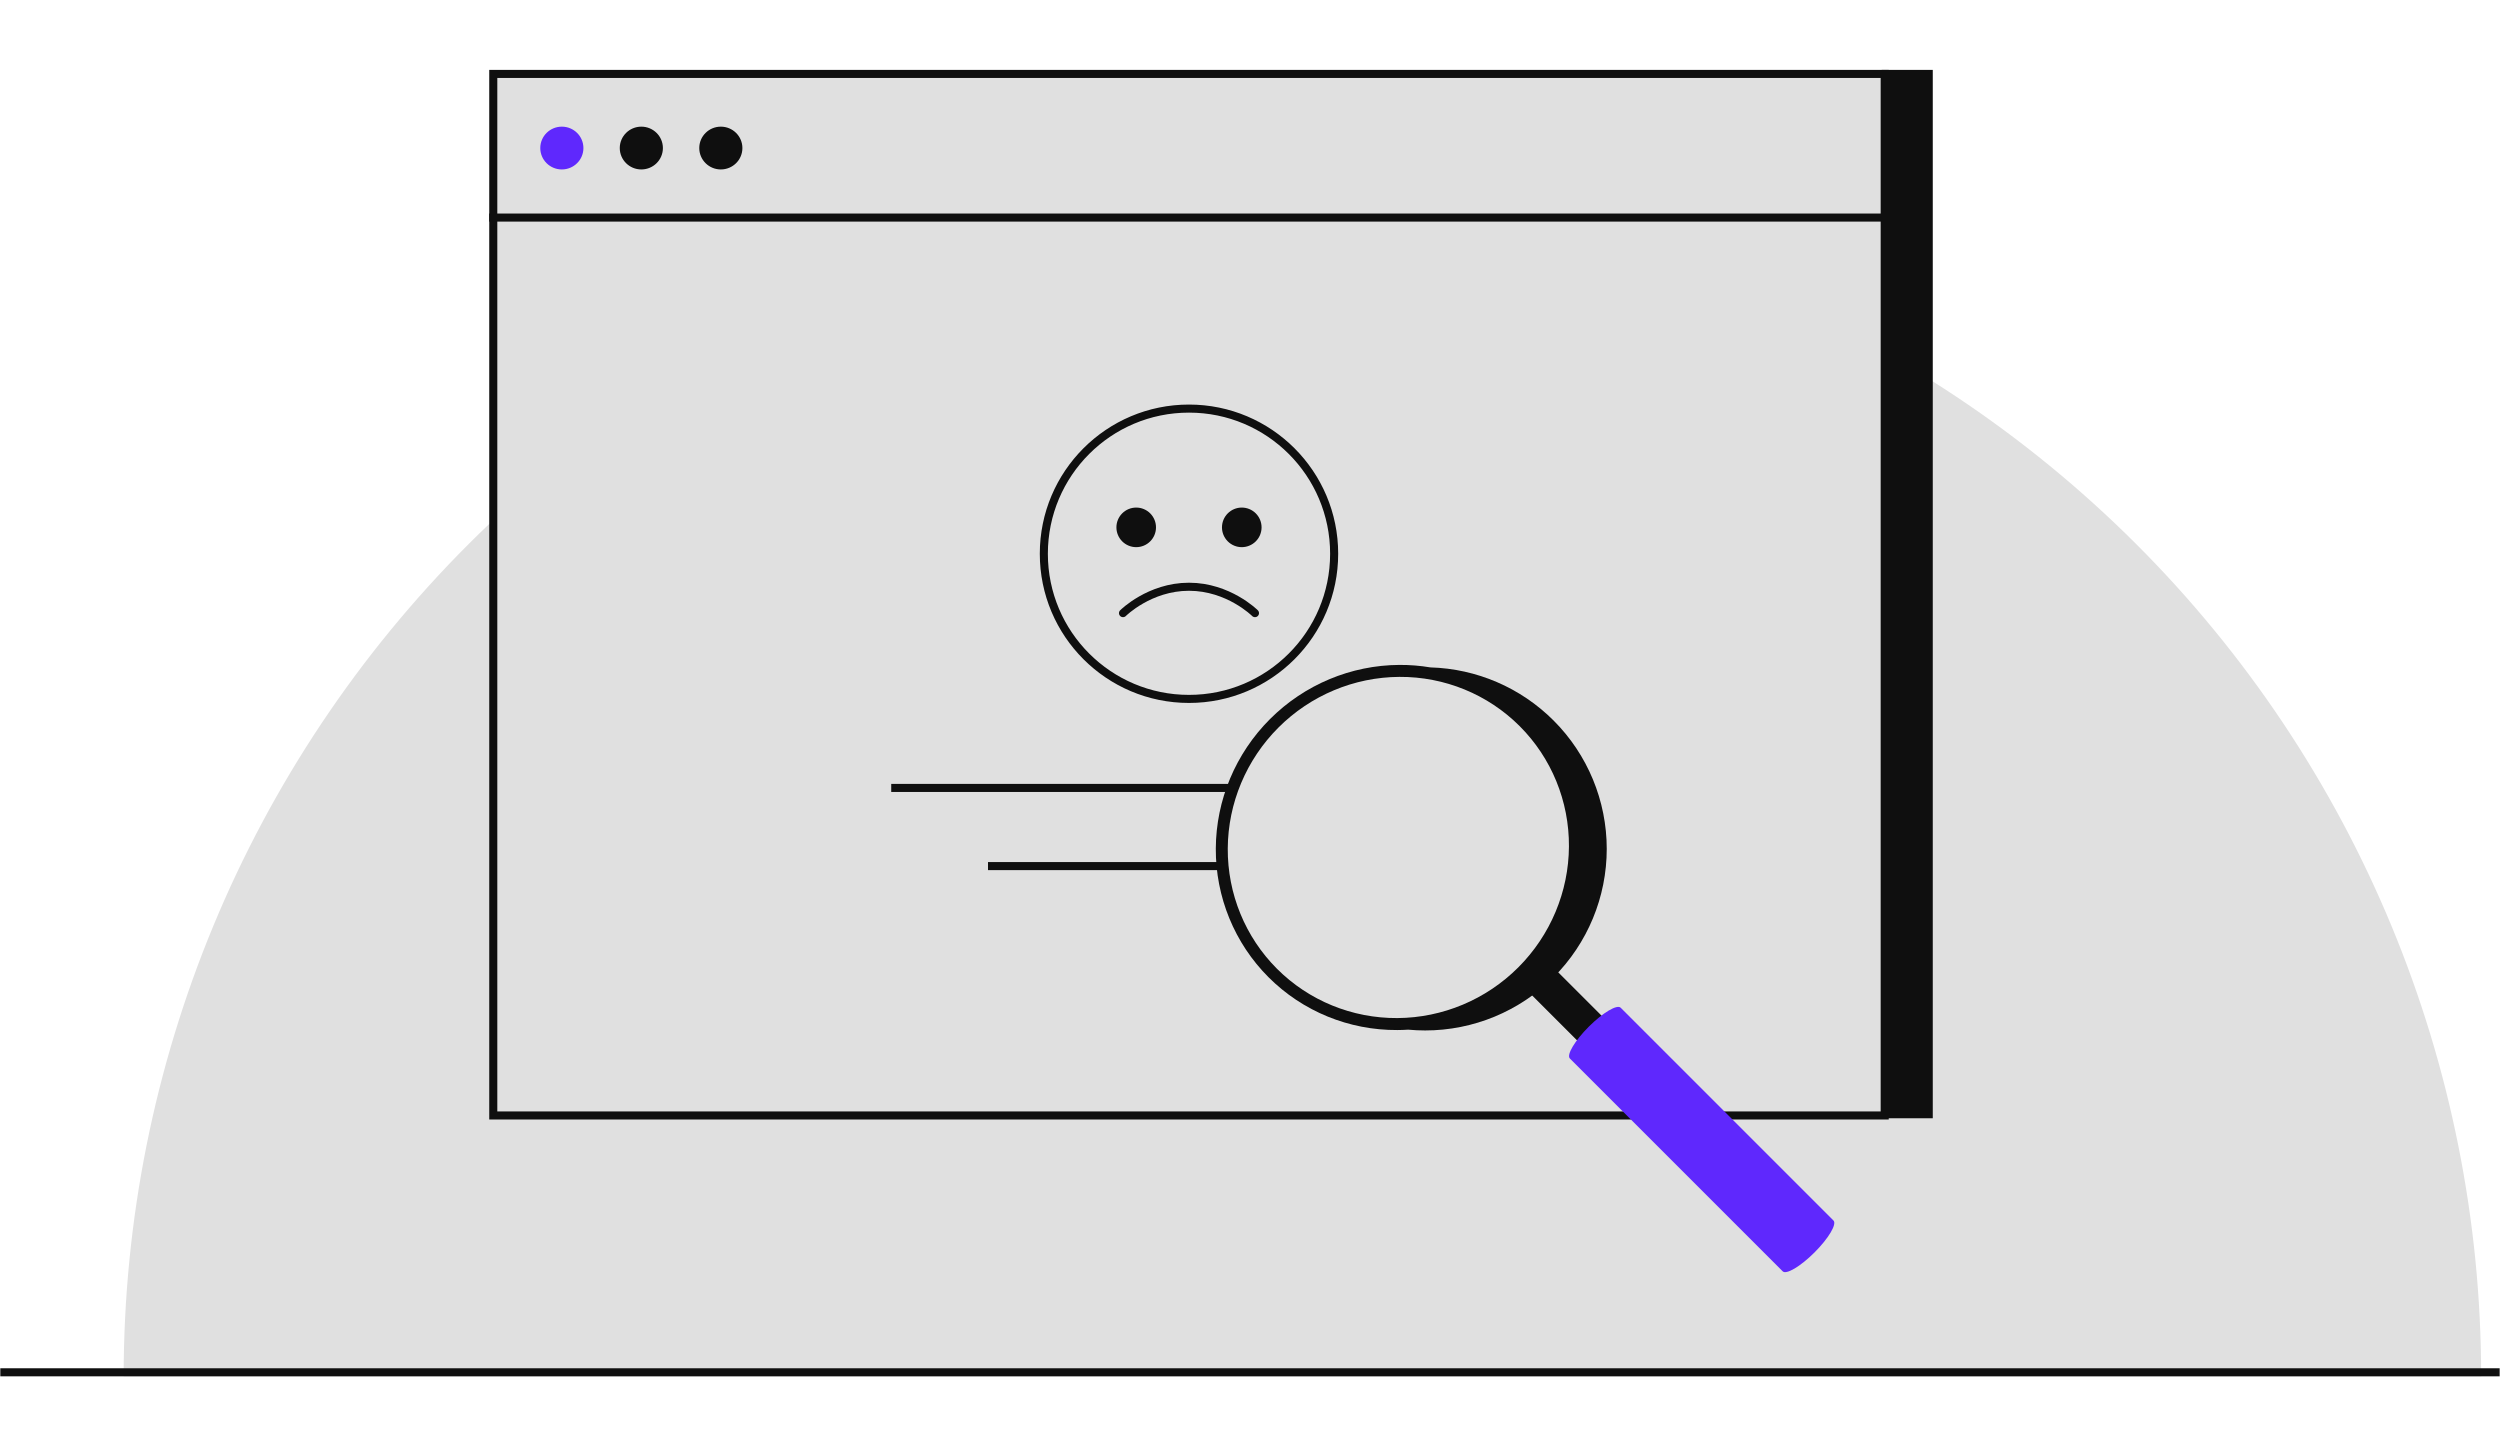 <svg width="929" height="540" viewBox="0 0 929 540" fill="none" xmlns="http://www.w3.org/2000/svg">
<g clip-path="url(#clip0_103_1499)">
<g clip-path="url(#clip1_103_1499)">
<g clip-path="url(#clip2_103_1499)">
<mask id="mask0_103_1499" style="mask-type:luminance" maskUnits="userSpaceOnUse" x="0" y="0" width="929" height="540">
<path d="M928.987 0H0.003V539.41H928.987V0Z" fill="white"/>
</mask>
<g mask="url(#mask0_103_1499)">
<path d="M45.953 511.441C45.953 395.403 92.102 284.117 174.247 202.066C256.391 120.015 367.804 73.919 483.974 73.919C600.144 73.919 711.557 120.015 793.701 202.066C875.846 284.117 921.995 395.403 921.995 511.441H45.953Z" fill="#E0E0E0"/>
<path d="M700.354 27.47H183.303V414.51H700.354V27.47Z" fill="#E0E0E0" stroke="#0F0F0F" stroke-width="2.997"/>
<path d="M181.804 80.849H702.339" stroke="#0F0F0F" stroke-width="2.997"/>
<path d="M208.782 62.968C213.208 62.968 216.796 59.408 216.796 55.016C216.796 50.624 213.208 47.064 208.782 47.064C204.356 47.064 200.768 50.624 200.768 55.016C200.768 59.408 204.356 62.968 208.782 62.968Z" fill="#5F28FD"/>
<path d="M238.319 62.968C242.745 62.968 246.333 59.408 246.333 55.016C246.333 50.624 242.745 47.064 238.319 47.064C233.893 47.064 230.305 50.624 230.305 55.016C230.305 59.408 233.893 62.968 238.319 62.968Z" fill="#0F0F0F"/>
<path d="M267.861 62.968C272.287 62.968 275.875 59.408 275.875 55.016C275.875 50.624 272.287 47.064 267.861 47.064C263.435 47.064 259.847 50.624 259.847 55.016C259.847 59.408 263.435 62.968 267.861 62.968Z" fill="#0F0F0F"/>
<path d="M718.218 25.972H699.238V415.546H718.218V25.972Z" fill="#0F0F0F"/>
<path d="M331.18 292.796H552.477" stroke="#0F0F0F" stroke-width="2.997"/>
<path d="M367.141 321.841H516.516" stroke="#0F0F0F" stroke-width="2.997"/>
<path d="M417.311 227.842C417.311 227.842 427.118 218.035 441.829 218.035C456.541 218.035 466.348 227.842 466.348 227.842" stroke="#0F0F0F" stroke-width="2.997" stroke-linecap="round" stroke-linejoin="round"/>
<path d="M441.829 151.834C412.035 151.834 387.888 175.983 387.888 205.776C387.888 235.568 412.035 259.717 441.829 259.717C471.621 259.717 495.77 235.568 495.77 205.776C495.77 175.983 471.621 151.834 441.829 151.834Z" stroke="#0F0F0F" stroke-width="2.997"/>
<path d="M461.443 188.612C459.493 188.612 457.622 189.387 456.242 190.766C454.863 192.146 454.087 194.017 454.087 195.968C454.087 197.919 454.863 199.79 456.242 201.169C457.622 202.549 459.493 203.324 461.443 203.324C463.394 203.324 465.265 202.549 466.645 201.169C468.024 199.79 468.799 197.919 468.799 195.968C468.799 194.017 468.024 192.146 466.645 190.766C465.265 189.387 463.394 188.612 461.443 188.612ZM422.213 188.612C420.262 188.612 418.392 189.387 417.012 190.766C415.633 192.146 414.858 194.017 414.858 195.968C414.858 197.919 415.633 199.79 417.012 201.169C418.392 202.549 420.262 203.324 422.213 203.324C424.164 203.324 426.035 202.549 427.415 201.169C428.794 199.79 429.569 197.919 429.569 195.968C429.569 194.017 428.794 192.146 427.415 190.766C426.035 189.387 424.164 188.612 422.213 188.612Z" fill="#0F0F0F"/>
<path fill-rule="evenodd" clip-rule="evenodd" d="M627.279 427.852L564.698 365.273L573.842 356.13L636.422 418.709L627.279 427.852Z" fill="#0F0F0F"/>
<path fill-rule="evenodd" clip-rule="evenodd" d="M590.404 381.506C595.616 376.294 600.916 373.143 602.242 374.469L681.324 453.552C682.65 454.878 679.499 460.177 674.288 465.389C669.075 470.6 663.776 473.751 662.451 472.425L583.367 393.343C582.042 392.017 585.192 386.717 590.404 381.506Z" fill="#5F28FD"/>
<path d="M451.792 315.294C451.891 297.301 459.132 280.007 471.925 267.214C484.717 254.422 502.011 247.181 520.004 247.082C523.893 247.061 527.745 247.373 531.524 248.005C548.718 248.496 565.106 255.541 577.304 267.739C589.957 280.392 597.065 297.554 597.065 315.448C597.065 333.341 589.957 350.504 577.304 363.157C564.651 375.81 547.489 382.918 529.595 382.918C527.48 382.918 525.376 382.818 523.288 382.623C521.951 382.709 520.609 382.756 519.262 382.764C501.27 382.862 484.054 375.809 471.401 363.156C458.747 350.503 451.694 333.287 451.792 315.294Z" fill="#0F0F0F"/>
<path d="M475.065 270.359C463.107 282.317 456.333 298.481 456.235 315.293C456.137 332.106 462.721 348.191 474.54 360.01C486.36 371.829 502.444 378.414 519.257 378.315C536.069 378.217 552.232 371.444 564.19 359.486C576.148 347.528 582.922 331.365 583.02 314.552C583.119 297.739 576.534 281.654 564.715 269.835C552.896 258.017 536.811 251.432 519.999 251.53C503.185 251.629 487.023 258.401 475.065 270.359Z" fill="#E0E0E0"/>
<path d="M0.003 509.942H928.987" stroke="#0F0F0F" stroke-width="2.997"/>
</g>
</g>
</g>
</g>
<defs>
<clipPath id="clip0_103_1499">
<rect width="929" height="539.41" fill="white"/>
</clipPath>
<clipPath id="clip1_103_1499">
<rect width="929" height="539.41" fill="white"/>
</clipPath>
<clipPath id="clip2_103_1499">
<rect width="928.984" height="539.41" fill="white" transform="translate(0.003)"/>
</clipPath>
</defs>
</svg>
